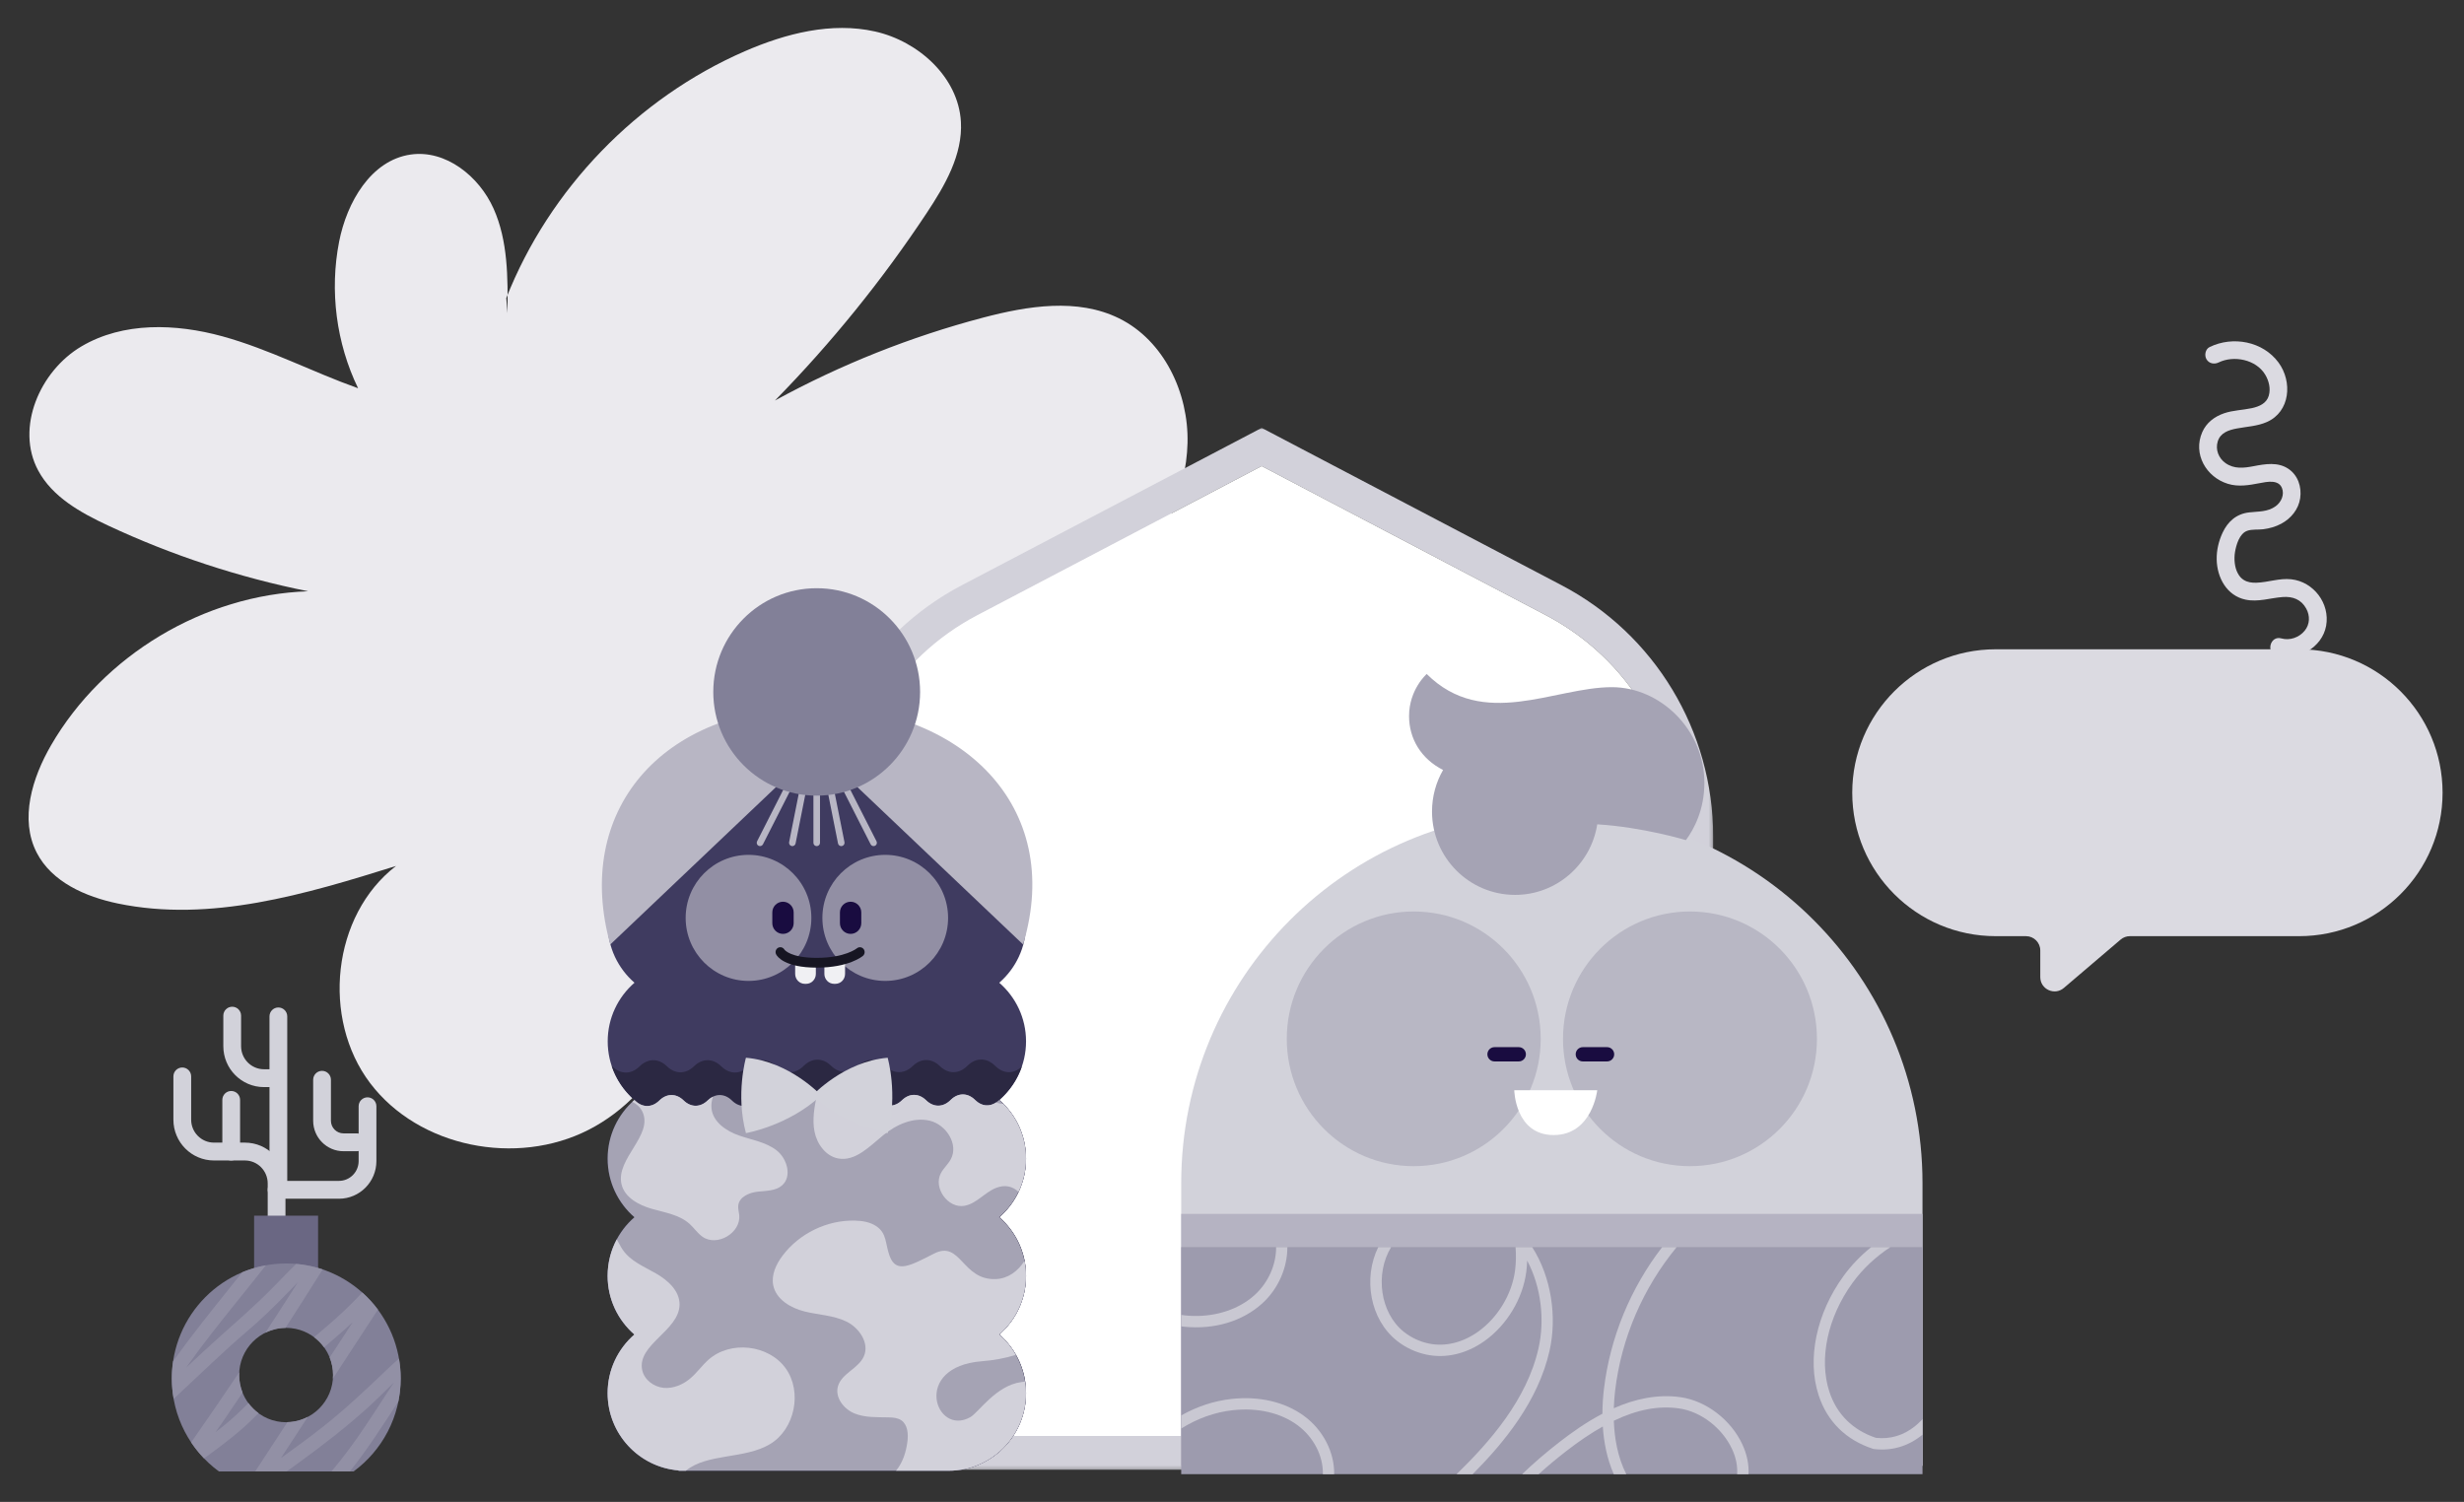 <svg viewBox="70 122.173 690 420.597" fill="none" xmlns="http://www.w3.org/2000/svg" xmlns:xlink="http://www.w3.org/1999/xlink" overflow="visible" width="690px" height="420.597px"><rect x="70" y="122.173" width="690" height="420.597" fill="#333333" stroke="none"/><g id="Master/Spot Illustration/Staying Home"><g id="Background" transform="translate(40 101) scale(1 1)"><g id="Background/Party"><g id="Group 9"><g id="Group 3"><path id="Fill 1" fill-rule="evenodd" clip-rule="evenodd" d="M172.115 108.862C172.226 98.937 172.266 88.652 168.217 79.591C164.168 70.528 154.809 63.033 144.986 64.453C133.874 66.06 127.128 77.813 124.968 88.832C122.265 102.614 124.157 117.257 130.275 129.899C117.498 125.36 105.382 118.961 92.308 115.364C79.235 111.767 64.503 111.278 52.824 118.169C41.146 125.058 34.279 140.972 40.688 152.922C44.677 160.362 52.574 164.747 60.222 168.324C78.088 176.68 96.961 182.883 116.301 186.756C87.107 187.737 58.935 204.612 44.293 229.887C39.007 239.013 35.461 250.54 40.266 259.929C44.483 268.169 53.934 272.309 62.996 274.192C88.949 279.584 115.604 271.59 140.902 263.679C122.953 277.494 119.972 306.431 133.646 324.488C147.319 342.544 174.666 347.876 194.832 337.564C214.998 327.254 226.631 303.176 223.705 280.716C239.64 297.851 262.038 310.356 285.414 309.3C308.789 308.245 331.918 290.87 334.709 267.637C335.435 261.6 334.774 255.243 331.819 249.927C326.277 239.956 314.321 235.814 303.409 232.485C292.713 229.222 282.018 225.96 271.322 222.697C300.479 220.947 328.631 206.325 346.83 183.476C355.57 172.505 362.196 159.258 362.545 145.236C362.893 131.213 355.944 116.514 343.359 110.318C331.719 104.588 317.84 106.819 305.294 110.123C285.018 115.462 265.396 123.277 247.003 133.341C262.8 117.239 277.055 99.625 289.511 80.818C294.624 73.097 299.613 64.515 299.086 55.27C298.376 42.8 287.213 32.716 275.025 29.988C262.836 27.259 250.054 30.536 238.598 35.512C208.433 48.619 183.847 74.056 171.777 104.65" fill="#ebeaee"/></g><g id="Group 8"><path id="Fill 6" fill-rule="evenodd" clip-rule="evenodd" d="M651.303 122.67C655.572 120.602 661.743 121.857 664.3 126.041C665.397 127.837 665.894 130.033 665.331 131.981C664.713 134.115 662.706 135.012 660.602 135.469C658.018 136.031 655.311 136.049 652.795 136.917C650.108 137.843 647.852 139.558 646.695 142.207C644.046 148.273 647.778 154.781 653.872 156.661C656.856 157.581 659.811 157.043 662.799 156.471C664.839 156.079 668.031 155.407 669.015 157.821C669.76 159.649 668.876 161.776 667.242 162.949C664.962 164.587 662.416 164.36 659.779 164.673C656.271 165.088 653.859 167.21 652.389 170.367C651.299 172.71 650.694 175.274 650.743 177.866C650.838 182.918 653.568 188.004 658.843 189.101C662.369 189.834 665.711 188.633 669.202 188.368C672.044 188.151 674.412 189.034 675.823 191.614C676.918 193.614 676.857 196.012 675.382 197.806C673.798 199.733 671.188 200.612 668.852 199.952C665.75 199.075 664.426 203.898 667.523 204.774C673.384 206.43 680.286 202.567 681.393 196.427C682.52 190.175 677.894 184.083 671.627 183.396C668.318 183.032 665.153 184.254 661.876 184.36C660.53 184.404 659.355 184.22 658.32 183.577C657.574 183.114 657.103 182.546 656.626 181.66C655.753 180.041 655.552 177.677 655.87 175.788C656.209 173.776 657.109 170.594 659.282 169.824C660.665 169.335 662.296 169.565 663.737 169.388C665.525 169.167 667.239 168.684 668.834 167.83C671.562 166.372 673.665 163.798 674.125 160.701C674.589 157.573 673.527 154.283 670.827 152.464C667.885 150.482 664.326 151.1 661.068 151.728C658.319 152.257 655.633 152.571 653.211 150.856C651.267 149.479 650.334 147.086 651.041 144.783C651.793 142.333 654.134 141.584 656.426 141.158C659.249 140.634 662.114 140.528 664.78 139.361C671.361 136.478 672.005 128.043 668.056 122.693C663.668 116.749 655.282 115.201 648.779 118.353C647.564 118.941 647.239 120.673 647.882 121.774C648.608 123.014 650.084 123.261 651.303 122.67" fill="#dbdae1"/></g></g></g></g><g id="Window 1" transform="translate(289 236) scale(0.996 1)"><g id="Window 1/Grey Cathedral"><g id="Group 6"><g id="Group 3"><mask id="mask0dabeae7d-d569-4b3e-bf80-990ab6879125" mask-type="alpha" maskUnits="userSpaceOnUse" x="7" y="6" width="255" height="292" fill="#ffffff"><path id="Clip 2" fill-rule="evenodd" clip-rule="evenodd" d="M7.918 6H261.792V297.782H7.918V6Z" fill="#ffffff"/></mask><g mask="url(#mask0dabeae7d-d569-4b3e-bf80-990ab6879125)"><path id="Fill 1" fill-rule="evenodd" clip-rule="evenodd" d="M134.855 6L50.524 50.072C24.335 63.76 7.918 90.863 7.918 120.413V297.782H261.792V120.413C261.792 90.863 245.375 63.76 219.186 50.072L134.855 6ZM134.855 16.693L214.796 58.472C237.938 70.566 252.315 94.301 252.315 120.413V288.306H17.395V120.413C17.395 94.301 31.771 70.566 54.913 58.472L134.855 16.693V16.693Z" fill="#d2d1da"/></g></g><path id="Fill 4" fill-rule="evenodd" clip-rule="evenodd" d="M134.855 16.693L214.796 58.471C237.938 70.566 252.315 94.3 252.315 120.413V288.305H17.395V120.413C17.395 94.3 31.77 70.566 54.913 58.471L134.855 16.693" fill="#ffffff"/></g></g></g><g id="Dialogue Box 2" transform="translate(567 286) scale(1 1)"><g id="Dialogue Box 2/Pink Rectircle"><g id="Group 3"><path id="Fill 1" fill-rule="evenodd" clip-rule="evenodd" d="M187 58.17V58.17C187 80.356 169.016 98.34 146.831 98.34H99.437C98.486 98.34 97.566 98.679 96.842 99.295L80.938 112.847C78.341 115.06 74.344 113.215 74.344 109.803V102.34C74.344 100.131 72.553 98.34 70.344 98.34H61.858C39.673 98.34 21.688 80.356 21.688 58.17C21.688 35.984 39.673 18 61.858 18H146.831C169.016 18 187 35.984 187 58.17" fill="#dbdae1"/></g></g></g><g id="Plant 2" transform="translate(40 399) scale(0.995 1)"><g id="Plant 2/Dry Stem"><g id="Group 20"><path id="Stroke 1 (Stroke)" fill-rule="evenodd" clip-rule="evenodd" d="M81.452 22.115C80.071 22.115 78.952 23.234 78.952 24.615V36.733C78.952 43.041 84.067 48.155 90.375 48.155H99.071C102.619 48.155 105.494 51.031 105.494 54.577V68.879C105.494 70.259 106.613 71.379 107.994 71.379C109.375 71.379 110.494 70.259 110.494 68.879V54.577C110.494 48.269 105.38 43.155 99.071 43.155H90.375C86.828 43.155 83.952 40.279 83.952 36.733V24.615C83.952 23.234 82.833 22.115 81.452 22.115Z" fill="#d2d2da"/><path id="Stroke 3 (Stroke)" fill-rule="evenodd" clip-rule="evenodd" d="M133.584 30.472C132.203 30.472 131.084 31.591 131.084 32.972V48.327C131.084 51.387 128.602 53.869 125.542 53.869H107.993C106.612 53.869 105.493 54.988 105.493 56.369C105.493 57.75 106.612 58.869 107.993 58.869H125.542C131.364 58.869 136.084 54.149 136.084 48.327V32.972C136.084 31.591 134.965 30.472 133.584 30.472Z" fill="#d2d2da"/><path id="Stroke 5 (Stroke)" fill-rule="evenodd" clip-rule="evenodd" d="M108.494 5.309C107.113 5.309 105.994 6.428 105.994 7.809V54.577C105.994 55.958 107.113 57.077 108.494 57.077C109.875 57.077 110.994 55.958 110.994 54.577V7.809C110.994 6.428 109.875 5.309 108.494 5.309Z" fill="#d2d2da"/><path id="Stroke 7 (Stroke)" fill-rule="evenodd" clip-rule="evenodd" d="M120.788 23.056C119.408 23.056 118.288 24.175 118.288 25.556V37.025C118.288 41.742 122.113 45.565 126.828 45.565H130.566C131.947 45.565 133.066 44.446 133.066 43.065C133.066 41.684 131.947 40.565 130.566 40.565H126.828C124.874 40.565 123.288 38.98 123.288 37.025V25.556C123.288 24.175 122.169 23.056 120.788 23.056Z" fill="#d2d2da"/><path id="Stroke 9 (Stroke)" fill-rule="evenodd" clip-rule="evenodd" d="M95.223 28.693C93.842 28.693 92.723 29.812 92.723 31.193V45.655C92.723 47.036 93.842 48.155 95.223 48.155C96.603 48.155 97.723 47.036 97.723 45.655V31.193C97.723 29.812 96.603 28.693 95.223 28.693Z" fill="#d2d2da"/><path id="Stroke 11 (Stroke)" fill-rule="evenodd" clip-rule="evenodd" d="M95.503 5.1C94.122 5.1 93.003 6.219 93.003 7.6V16.153C93.003 22.48 98.132 27.609 104.459 27.609H107.6C108.98 27.609 110.1 26.49 110.1 25.109C110.1 23.729 108.98 22.609 107.6 22.609H104.459C100.893 22.609 98.003 19.718 98.003 16.153V7.6C98.003 6.219 96.883 5.1 95.503 5.1Z" fill="#d2d2da"/><path id="Fill 13" fill-rule="evenodd" clip-rule="evenodd" d="M119.674 79.954H101.668V63.613H119.674V79.954Z" fill="#6a6783"/><path id="Fill 15" fill-rule="evenodd" clip-rule="evenodd" d="M110.671 121.46C117.969 121.46 123.885 115.544 123.885 108.246C123.885 100.948 117.969 95.032 110.671 95.032C103.373 95.032 97.457 100.948 97.457 108.246C97.457 115.544 103.373 121.46 110.671 121.46M110.713 77C128.499 77 142.918 91.419 142.918 109.204C142.918 119.908 137.692 129.387 129.656 135.242H91.77C83.734 129.387 78.508 119.908 78.508 109.204C78.508 91.419 92.927 77 110.713 77" fill="#828098"/><path id="Fill 16" fill-rule="evenodd" clip-rule="evenodd" d="M116.806 119.932C115.38 122.103 113.955 124.274 112.529 126.445C111.423 128.128 110.318 129.812 109.212 131.496C113.18 128.671 117.115 125.801 120.95 122.799C127.346 117.791 133.183 112.292 139.06 106.703C140.158 105.659 141.28 104.634 142.432 103.648C142.745 105.45 142.918 107.3 142.918 109.192C142.918 111.414 142.681 113.579 142.251 115.674C137.891 122.338 133.588 129.043 128.617 135.23H123.431C130.062 127.536 135.382 118.82 141.001 110.332C138.561 112.674 136.185 115.092 133.696 117.335C127.56 122.862 120.997 127.897 114.314 132.739C113.157 133.578 111.989 134.402 110.825 135.23H101.98C105.001 130.629 108.022 126.03 111.043 121.429C113.119 121.371 115.076 120.841 116.806 119.932" fill="#9290a5"/><path id="Fill 17" fill-rule="evenodd" clip-rule="evenodd" d="M97.458 108.234C97.458 109.979 97.804 111.64 98.418 113.166C96.766 115.601 95.122 118.044 93.451 120.467C92.575 121.737 91.679 122.993 90.799 124.259C91.767 123.515 92.726 122.758 93.668 121.983C95.919 120.131 98.029 118.15 100.069 116.096C100.87 117.174 101.829 118.126 102.916 118.917C101.145 120.71 99.315 122.446 97.375 124.081C94.227 126.733 90.918 129.184 87.569 131.576C86.234 130.197 85.025 128.697 83.953 127.098C88.528 120.581 93.053 114.028 97.499 107.422C97.482 107.692 97.458 107.96 97.458 108.234" fill="#9290a5"/><path id="Fill 18" fill-rule="evenodd" clip-rule="evenodd" d="M128.237 102.527C126.77 104.761 125.302 106.996 123.835 109.23C123.86 108.9 123.885 108.57 123.885 108.234C123.885 106.498 123.541 104.844 122.932 103.326C125.098 100.027 127.265 96.729 129.431 93.43C126.807 95.859 124.084 98.172 121.362 100.489C120.573 99.403 119.625 98.445 118.549 97.644C121.4 95.226 124.269 92.832 126.992 90.267C128.752 88.609 130.454 86.891 132.119 85.139C133.738 86.582 135.216 88.18 136.516 89.92C136.352 90.171 136.187 90.421 136.023 90.672C133.427 94.623 130.832 98.575 128.237 102.527" fill="#9290a5"/><path id="Fill 19" fill-rule="evenodd" clip-rule="evenodd" d="M104.838 96.391C107.531 92.292 110.2 88.178 112.842 84.046C113.217 83.461 113.58 82.87 113.953 82.284C113.058 83.195 112.168 84.11 111.28 85.025C107.459 88.961 103.562 92.725 99.369 96.265C93.387 101.317 87.776 106.814 82.017 112.114C81.027 113.024 80.039 113.99 79.023 114.927C78.688 113.066 78.509 111.15 78.509 109.192C78.509 107.574 78.632 105.984 78.862 104.43C80.447 102.187 82.088 99.983 83.754 97.801C88.497 91.591 93.446 85.545 98.339 79.454C100.45 78.576 102.675 77.921 104.984 77.506C104.536 78.071 104.086 78.634 103.64 79.196C101.266 82.191 98.85 85.154 96.45 88.128C91.682 94.04 86.913 99.98 82.526 106.187C84.231 104.605 85.937 103.025 87.644 101.446C94.22 95.361 101.15 89.702 107.404 83.275C109.421 81.202 111.437 79.128 113.506 77.116C116.092 77.338 118.59 77.867 120.965 78.663C117.515 84.145 114.032 89.604 110.494 95.029C108.464 95.056 106.549 95.546 104.838 96.391" fill="#9290a5"/></g></g></g><g id="Master/Worms/Jae" transform="translate(353 219) scale(0.997 1)"><g id="Master/Worms/Jae"><g id="Body/Jae" transform="translate(47.918 130.42) scale(1 1)"><g id="Body/Jae/Yellow"><g id="Group 9"><path id="Fill 1" fill-rule="evenodd" clip-rule="evenodd" d="M0.001 104.107V183.221H208.214V104.107C208.214 46.61 161.604 0 104.108 0C46.611 0 0.001 46.61 0.001 104.107Z" fill="#d2d2da"/><path id="Fill 3" fill-rule="evenodd" clip-rule="evenodd" d="M100.977 63.669C100.977 83.365 85.01 99.332 65.314 99.332C45.619 99.332 29.652 83.365 29.652 63.669C29.652 43.973 45.619 28.006 65.314 28.006C85.01 28.006 100.977 43.973 100.977 63.669" fill="#b8b7c4"/><path id="Fill 5" fill-rule="evenodd" clip-rule="evenodd" d="M178.563 63.669C178.563 83.365 162.596 99.332 142.9 99.332C123.205 99.332 107.238 83.365 107.238 63.669C107.238 43.973 123.205 28.006 142.9 28.006C162.596 28.006 178.563 43.973 178.563 63.669" fill="#b8b7c4"/><path id="Fill 7" fill-rule="evenodd" clip-rule="evenodd" d="M0 183.22H208.214V112.696H0V183.22Z" fill="#b5b3c2"/></g></g></g><g id="Eyes/Jae" transform="translate(124.918 186.42) scale(1 1)"><g id="Eyes/Jae/Upset"><g id="Group 6"><g id="Group 3"><path id="Fill 1" fill-rule="evenodd" clip-rule="evenodd" d="M42.618 14H35.801C34.696 14 33.801 13.105 33.801 12C33.801 10.896 34.696 10 35.801 10H42.618C43.722 10 44.618 10.896 44.618 12C44.618 13.105 43.722 14 42.618 14" fill="#190c40"/></g><path id="Fill 4" fill-rule="evenodd" clip-rule="evenodd" d="M17.819 14H11.001C9.896 14 9.001 13.105 9.001 12C9.001 10.896 9.896 10 11.001 10H17.819C18.923 10 19.819 10.896 19.819 12C19.819 13.105 18.923 14 17.819 14" fill="#190c40"/></g></g></g><g id="Mouth/Jae" transform="translate(132.77 206.476) scale(0.975 1)"><g id="Mouth/Jae/Smiling White"><g id="Group 3"><path id="Fill 1" fill-rule="evenodd" clip-rule="evenodd" d="M8.918 2H32.827C32.827 2 31.393 14.56 20.268 14.56C9.143 14.56 8.918 2 8.918 2" fill="#ffffff"/></g></g></g><g id="Hair/Jae" transform="translate(5.918 0.42) scale(1 1)"><g id="Hair/Jae/Blue Puff"><g id="Group 3"><path id="Fill 1" fill-rule="evenodd" clip-rule="evenodd" d="M106 103.289C106 95.817 110.958 91.5 110.958 91.5C126.832 107.23 146.809 95.19 162.959 95.19C176.503 95.19 188.949 107.008 188.949 121.966C188.949 129.581 186.004 135 183.762 138.022C183.762 138.022 171.717 134.385 158.854 133.601C157.112 144.771 147.448 153.358 135.79 153.358C122.899 153.358 112.448 142.907 112.448 130.016C112.448 125.779 113.578 121.806 115.552 118.38C109.329 115.227 106 109.574 106 103.289" fill="#a5a3b4"/></g></g></g><g id="Clothes/Jae" transform="translate(47.918 251.42) scale(1 1)"><g id="Clothes/Jae/Smooth Mixie"><g id="Group 15"><path id="Fill 1" fill-rule="evenodd" clip-rule="evenodd" d="M0 64.582H208.214V1.001H0V64.582Z" fill="#9d9bae"/><g id="Group 14"><path id="Fill 2" fill-rule="evenodd" clip-rule="evenodd" d="M186 9.136C178.411 19.567 175.736 32.318 179.018 42.412C181.42 49.807 186.709 55.018 194.311 57.482L194.617 57.549C199.58 58.126 204.114 56.802 208.084 53.634C208.129 53.598 208.17 53.557 208.214 53.522V49.175C207.537 49.907 206.834 50.572 206.104 51.154C202.852 53.743 199.168 54.844 195.139 54.414C188.625 52.257 184.094 47.771 182.035 41.432C179.063 32.286 181.564 20.626 188.565 11.002C191.451 7.036 195.082 3.689 199.191 1H193.801C190.861 3.362 188.225 6.078 186 9.136" fill="#c9c8d2"/><path id="Fill 4" fill-rule="evenodd" clip-rule="evenodd" d="M22.791 16.74C27.33 12.609 29.84 6.708 29.818 1H26.659C26.689 5.828 24.541 10.857 20.654 14.393C20.042 14.951 19.388 15.472 18.697 15.956C13.981 19.264 7.584 20.808 1.085 20.126C0.722 20.088 0.361 20.031 0 19.979V23.181C0.252 23.213 0.502 23.256 0.754 23.282C9.214 24.17 17.241 21.785 22.791 16.74" fill="#c9c8d2"/><g id="Group 8"><path id="Fill 6" fill-rule="evenodd" clip-rule="evenodd" d="M34.438 48.229C29.102 44.354 21.916 42.678 14.206 43.509C9.178 44.05 4.362 45.68 -0 48.134V51.813C4.389 49.059 9.342 47.224 14.544 46.664C21.473 45.917 27.875 47.385 32.572 50.797C37.19 54.149 39.919 59.483 39.791 64.582H42.962C43.077 58.483 39.861 52.168 34.438 48.229" fill="#c9c8d2"/></g><path id="Fill 9" fill-rule="evenodd" clip-rule="evenodd" d="M157.578 56.17C154.377 49.346 147.451 44.069 140.345 43.038C133.682 42.072 127.273 43.583 121.508 46.12C121.566 44.279 121.713 42.594 121.883 41.156C123.639 26.395 129.763 12.386 139.166 1H135.09C126.221 12.472 120.457 26.28 118.732 40.781C118.502 42.718 118.316 45.072 118.31 47.66C113.726 50.053 109.635 52.969 106.269 55.569C102.414 58.547 98.926 61.548 95.765 64.582H100.41C102.82 62.403 105.418 60.237 108.209 58.081C111.789 55.316 115.18 53.038 118.42 51.23C118.698 55.533 119.563 60.212 121.502 64.582H125.01C122.57 59.791 121.682 54.408 121.513 49.623C128.139 46.453 134.151 45.347 139.89 46.179C145.983 47.062 151.937 51.62 154.705 57.519C155.833 59.922 156.299 62.316 156.152 64.582H159.348C159.492 61.858 158.91 59.008 157.578 56.17" fill="#c9c8d2"/><g id="Group 13"><path id="Fill 11" fill-rule="evenodd" clip-rule="evenodd" d="M98.58 1H93.91C94.083 3.215 94.047 5.39 93.775 7.515C92.927 14.135 88.961 20.705 83.425 24.659C79.047 27.76 74.164 28.948 69.572 28.004C67.014 27.479 64.578 26.342 62.531 24.718C55.876 19.437 54.368 8.514 58.968 1H55.351C51.019 9.764 53.051 21.245 60.559 27.203C62.993 29.135 65.89 30.488 68.934 31.113C74.336 32.223 80.062 30.894 85.086 27.371C85.146 27.328 85.209 27.285 85.269 27.241C91.5 22.79 95.966 15.386 96.922 7.919C97.056 6.881 97.141 5.835 97.177 4.78C101.124 12.154 102.147 21.407 100.371 29.288C97.09 43.847 86.45 55.752 77.35 64.582H81.865C90.707 55.703 100.282 44.116 103.467 29.985C105.583 20.596 104 9.415 98.58 1" fill="#c9c8d2"/></g></g></g></g></g></g></g><g id="Master/Worms/Poh" transform="translate(147 219) scale(0.997 1)"><g id="Master/Worms/Poh"><g id="Body/Poh" transform="translate(92.457 113.4) scale(1 1)"><g id="Body/Poh/Charcoal"><g id="Group 11"><g id="Group 3"><path id="Fill 1" fill-rule="evenodd" clip-rule="evenodd" d="M118.501 81.397C118.501 74.833 115.578 68.962 110.977 64.978C115.578 60.994 118.501 55.123 118.501 48.559C118.501 36.559 108.772 26.831 96.772 26.831C96.558 26.831 96.35 26.856 96.137 26.863C96.537 25.214 96.772 23.501 96.772 21.729C96.772 9.728 87.045 0 75.044 0C69.078 0 63.677 2.408 59.751 6.3C55.824 2.408 50.423 0 44.457 0C32.456 0 22.729 9.728 22.729 21.729C22.729 23.501 22.964 25.214 23.364 26.863C23.15 26.856 22.942 26.831 22.729 26.831C10.728 26.831 1 36.559 1 48.559C1 55.123 3.923 60.994 8.524 64.978C3.923 68.962 1 74.833 1 81.397C1 87.961 3.923 93.832 8.524 97.816C3.923 101.8 1 107.671 1 114.235C1 120.799 3.923 126.669 8.524 130.653C3.923 134.638 1 140.508 1 147.072C1 153.637 3.923 159.507 8.524 163.492C3.923 167.476 1 173.346 1 179.91C1 191.305 9.776 200.634 20.936 201.548L20.933 201.639H96.772C108.772 201.639 118.501 191.91 118.501 179.91C118.501 173.346 115.578 167.476 110.977 163.492C115.578 159.507 118.501 153.637 118.501 147.072C118.501 140.508 115.578 134.638 110.977 130.653C115.578 126.669 118.501 120.799 118.501 114.235C118.501 107.671 115.578 101.8 110.977 97.816C115.578 93.832 118.501 87.961 118.501 81.397" fill="#3f3b60"/></g><path id="Fill 4" fill-rule="evenodd" clip-rule="evenodd" d="M58.201 46.82C58.201 56.569 50.298 64.472 40.549 64.472C30.8 64.472 22.896 56.569 22.896 46.82C22.896 37.07 30.8 29.168 40.549 29.168C50.298 29.168 58.201 37.07 58.201 46.82" fill="#928fa4"/><path id="Fill 6" fill-rule="evenodd" clip-rule="evenodd" d="M96.605 46.82C96.605 56.569 88.702 64.472 78.953 64.472C69.204 64.472 61.3 56.569 61.3 46.82C61.3 37.07 69.204 29.168 78.953 29.168C88.702 29.168 96.605 37.07 96.605 46.82" fill="#928fa4"/><g id="Group 10"><path id="Fill 8" fill-rule="evenodd" clip-rule="evenodd" d="M2.118 88.282L2.337 88.479C4.639 90.679 7.574 90.679 9.876 88.479L10.037 88.325C12.354 86.11 15.312 86.126 17.62 88.367C19.942 90.623 22.924 90.623 25.246 88.367H25.247C27.554 86.126 30.512 86.11 32.829 88.324L32.98 88.469C35.282 90.668 38.217 90.668 40.519 88.469L40.701 88.295C43.003 86.095 45.937 86.095 48.24 88.295L48.359 88.409C50.661 90.609 53.596 90.609 55.898 88.409L56.141 88.176C58.444 85.976 61.379 85.976 63.681 88.176L63.8 88.29C66.102 90.49 69.037 90.49 71.339 88.29L71.396 88.236C73.698 86.036 76.633 86.036 78.935 88.236L79.072 88.366C81.374 90.566 84.309 90.566 86.611 88.366L86.706 88.276C89.008 86.076 91.943 86.076 94.245 88.276L94.351 88.377C96.653 90.577 99.589 90.577 101.89 88.377L102.147 88.132C104.449 85.932 107.385 85.932 109.686 88.132L109.896 88.332C112.198 90.532 115.031 90.626 117.334 88.427C116.072 92.099 113.852 95.326 110.976 97.816C115.578 101.8 118.501 107.671 118.501 114.235C118.501 120.8 115.578 126.67 110.976 130.654C115.578 134.638 118.501 140.509 118.501 147.073C118.501 153.637 115.578 159.507 110.976 163.492C115.578 167.476 118.501 173.346 118.501 179.91C118.501 191.91 108.772 201.639 96.772 201.639H20.932L20.935 201.549C9.776 200.635 1 191.305 1 179.91C1 173.346 3.923 167.476 8.524 163.492C3.923 159.507 1 153.637 1 147.073C1 140.509 3.923 134.638 8.524 130.654C3.923 126.67 1 120.8 1 114.235C1 107.671 3.923 101.8 8.524 97.816C5.611 95.293 3.37 92.014 2.118 88.282" fill="#2b2842"/></g></g></g></g><g id="Eyes/Poh" transform="translate(131.918 153.017) scale(1 1)"><g id="Eyes/Poh/Open"><g id="Eyes"><path id="Fill 12" fill-rule="evenodd" clip-rule="evenodd" d="M10.771 11.683V11.683C9.115 11.683 7.771 10.34 7.771 8.683V5.678C7.771 4.021 9.115 2.678 10.771 2.678C12.428 2.678 13.771 4.021 13.771 5.678V8.683C13.771 10.34 12.428 11.683 10.771 11.683" fill="#190c40"/><path id="Fill 14" fill-rule="evenodd" clip-rule="evenodd" d="M29.765 11.683V11.683C28.109 11.683 26.766 10.34 26.766 8.683V5.678C26.766 4.021 28.109 2.678 29.765 2.678C31.422 2.678 32.765 4.021 32.765 5.678V8.683C32.765 10.34 31.422 11.683 29.765 11.683" fill="#190c40"/></g></g></g><g id="Mouth/Poh" transform="translate(131.904 166.433) scale(0.976 1)"><g id="Mouth/Poh/Teeth Out"><g id="Group 10"><g id="Group 3"><path id="Fill 1" fill-rule="evenodd" clip-rule="evenodd" d="M17.724 12.255H17.338C15.801 12.255 14.555 11.008 14.555 9.471V5.958H20.507V9.471C20.507 11.008 19.261 12.255 17.724 12.255" fill="#f0f0f3"/></g><g id="Group 6"><path id="Fill 4" fill-rule="evenodd" clip-rule="evenodd" d="M26.132 12.255H25.747C24.209 12.255 22.963 11.008 22.963 9.471V5.958H28.916V9.471C28.916 11.008 27.67 12.255 26.132 12.255" fill="#f0f0f3"/></g><g id="Group 9"><path id="Fill 7" fill-rule="evenodd" clip-rule="evenodd" d="M20.771 7.716C11.557 7.716 9.419 4.636 9.084 4.019C8.724 3.355 8.97 2.525 9.634 2.165C10.278 1.816 11.085 2.038 11.459 2.664C11.554 2.791 13.303 4.981 20.771 4.981C28.918 4.981 32.285 2.339 32.318 2.312C32.904 1.839 33.761 1.924 34.238 2.502C34.714 3.08 34.641 3.931 34.067 4.414C33.907 4.549 30.03 7.716 20.771 7.716" fill="#161522"/></g></g></g></g><g id="Hair/Poh" transform="translate(80.918 60.5) scale(1 1)"><g id="Hair/Poh/Head Wrap"><g id="Group 7"><g id="Group 3"><path id="Fill 1" fill-rule="evenodd" clip-rule="evenodd" d="M78.091 58.752L129.216 107.171C140.987 67.954 111.141 40.65 71.24 40.65C27.002 40.65 2.975 70.225 13.264 107.171L64.506 58.638L54.496 78.276C54.264 78.731 54.445 79.29 54.9 79.522C55.356 79.752 55.912 79.573 56.144 79.118L68.028 55.801L63.494 78.516C63.395 79.017 63.719 79.504 64.22 79.605C64.722 79.704 65.208 79.379 65.309 78.877L70.319 53.775V78.698C70.319 79.209 70.733 79.623 71.244 79.623C71.754 79.623 72.169 79.209 72.169 78.698V53.553L77.23 78.879C77.33 79.379 77.818 79.704 78.319 79.605C78.82 79.504 79.144 79.016 79.044 78.516L74.501 55.782L86.394 79.118C86.626 79.573 87.184 79.752 87.638 79.522C88.094 79.29 88.275 78.731 88.043 78.276L78.091 58.752Z" fill="#b8b6c4"/></g><g id="Group 6"><path id="Fill 4" fill-rule="evenodd" clip-rule="evenodd" d="M100.284 36.445C100.284 52.486 87.281 65.49 71.24 65.49C55.198 65.49 42.195 52.486 42.195 36.445C42.195 20.404 55.198 7.4 71.24 7.4C87.281 7.4 100.284 20.404 100.284 36.445" fill="#828098"/></g></g></g></g><g id="Clothes/Poh" transform="translate(92.918 199) scale(1 1)"><g id="Clothes/Poh/Water Waves"><g id="Clothes"><g id="Group 33"><path id="Fill 31" fill-rule="evenodd" clip-rule="evenodd" d="M8.042 12.217L8.273 12.433C10.319 14.388 12.927 14.388 14.972 12.433L15.115 12.297C17.174 10.328 19.803 10.343 21.853 12.334C23.916 14.338 26.564 14.338 28.628 12.334C30.678 10.343 33.306 10.328 35.365 12.296L35.499 12.424C37.544 14.379 40.151 14.379 42.197 12.424L42.358 12.27C44.403 10.316 47.011 10.316 49.056 12.27L49.162 12.371C51.207 14.325 53.814 14.325 55.86 12.371L56.077 12.164C58.122 10.21 60.73 10.21 62.774 12.164L62.881 12.265C64.926 14.22 67.533 14.22 69.578 12.265L69.629 12.217C71.675 10.263 74.282 10.263 76.327 12.217L76.449 12.333C78.494 14.288 81.102 14.288 83.146 12.333L83.231 12.253C85.276 10.298 87.884 10.298 89.929 12.253L90.023 12.343C92.068 14.297 94.677 14.297 96.722 12.343L96.95 12.125C98.995 10.17 101.603 10.17 103.647 12.125L103.834 12.302C105.879 14.257 108.449 14.172 110.494 12.217C115.096 16.201 118.019 22.072 118.019 28.636C118.019 35.2 115.096 41.071 110.494 45.054C115.096 49.039 118.019 54.909 118.019 61.473C118.019 68.038 115.096 73.908 110.494 77.893C115.096 81.877 118.019 87.747 118.019 94.311C118.019 106.311 108.291 116.04 96.291 116.04H20.451L20.453 115.949C9.294 115.035 0.518 105.706 0.518 94.311C0.518 87.747 3.441 81.877 8.042 77.893C3.441 73.908 0.518 68.038 0.518 61.473C0.518 54.909 3.441 49.039 8.042 45.054C3.441 41.071 0.518 35.2 0.518 28.636C0.518 22.072 3.441 16.201 8.042 12.217" fill="#a5a3b4"/></g><path id="Fill 34" fill-rule="evenodd" clip-rule="evenodd" d="M109.564 62.372C100.044 62.76 99.756 51.401 92.214 55.227C85.468 58.649 81.557 60.861 79.723 55.898C78.431 52.401 79.019 49.535 75.892 47.503C74.165 46.38 72.041 46.044 69.98 45.993C62.155 45.8 54.334 49.585 49.629 55.842C47.839 58.224 46.444 61.196 47.035 64.118C47.835 68.069 51.926 70.468 55.839 71.44C59.752 72.413 63.935 72.501 67.567 74.253C71.199 76.006 74.125 80.323 72.486 84.007C70.963 87.429 66.263 88.772 65.216 92.369C64.305 95.498 66.826 98.76 69.843 99.992C72.861 101.224 76.238 101.017 79.496 101.101C80.713 101.132 81.998 101.229 83.003 101.916C84.815 103.156 84.998 105.747 84.717 107.924C84.342 110.846 83.39 113.802 81.521 116.04H96.291C108.292 116.04 118.019 106.311 118.019 94.311C118.019 93.213 117.931 92.136 117.773 91.082C117.439 91.121 117.109 91.157 116.765 91.202C109.573 92.143 104.732 99.724 102.367 101.049C92.593 106.522 85.815 86.905 105.678 85.373C108.892 85.125 112.111 84.555 115.175 83.595C113.945 81.438 112.361 79.508 110.495 77.893C115.096 73.908 118.019 68.038 118.019 61.474C118.019 60.034 117.871 58.631 117.603 57.271C115.782 60.155 112.999 62.232 109.564 62.372" fill="#d2d1da"/><path id="Fill 36" fill-rule="evenodd" clip-rule="evenodd" d="M59.257 10.716C59.215 10.718 59.173 10.726 59.131 10.729C59.139 10.8 59.142 10.869 59.157 10.942L59.257 10.716Z" fill="#d2d1da"/><path id="Fill 38" fill-rule="evenodd" clip-rule="evenodd" d="M103.834 12.303L103.647 12.125C101.603 10.171 98.995 10.171 96.95 12.125L96.722 12.343C94.677 14.298 92.069 14.298 90.023 12.343L89.929 12.253C87.884 10.299 85.276 10.299 83.231 12.253L83.147 12.334C81.102 14.288 78.494 14.288 76.448 12.334L76.327 12.218C74.282 10.263 71.675 10.263 69.629 12.218L69.579 12.266C67.533 14.22 64.926 14.22 62.881 12.266L62.774 12.165C61.717 11.154 60.509 10.677 59.305 10.712C58.613 14.136 57.944 17.665 58.63 21.088C59.327 24.572 61.795 27.954 65.29 28.595C70.157 29.488 74.16 25.126 78.009 22.016C81.669 19.059 86.456 16.921 91.029 18.028C95.603 19.135 99.133 24.588 96.939 28.75C96.179 30.194 94.876 31.295 94.11 32.736C91.925 36.854 96.13 42.651 100.724 41.851C104.083 41.266 106.399 38.124 109.567 36.86C112.167 35.822 114.286 36.415 115.924 37.929C117.265 35.113 118.019 31.965 118.019 28.636C118.019 22.634 115.569 17.215 111.632 13.284C110.966 13.305 110.292 13.155 109.646 12.896C107.77 14.153 105.605 13.995 103.834 12.303" fill="#d2d1da"/><path id="Fill 40" fill-rule="evenodd" clip-rule="evenodd" d="M50.484 87.306C45.691 80.72 35.019 79.534 28.896 84.907C27.09 86.491 25.693 88.499 23.877 90.071C21.777 91.887 19.021 93.091 16.258 92.827C13.495 92.563 10.83 90.602 10.237 87.89C8.668 80.713 20.652 76.85 20.722 69.503C20.758 65.663 17.414 62.676 14.075 60.778C10.737 58.88 6.942 57.35 4.772 54.182C4.134 53.252 3.654 52.217 3.084 51.246C1.449 54.293 0.518 57.773 0.518 61.474C0.518 68.038 3.441 73.909 8.043 77.893C3.441 81.877 0.518 87.747 0.518 94.311C0.518 105.707 9.295 115.036 20.455 115.95L20.452 116.04H22.483C28.493 111.107 38.995 112.846 46.131 108.587C53.127 104.412 55.278 93.892 50.484 87.306" fill="#d2d1da"/><path id="Fill 42" fill-rule="evenodd" clip-rule="evenodd" d="M10.262 15.443C13.481 22.047 2.747 28.63 4.414 35.786C5.285 39.526 9.241 41.639 12.933 42.695C16.624 43.752 20.673 44.342 23.531 46.908C24.802 48.051 25.764 49.533 27.163 50.515C31.274 53.398 38.018 49.419 37.483 44.428C37.385 43.523 37.101 42.624 37.212 41.721C37.507 39.34 40.274 38.159 42.658 37.893C45.041 37.627 47.695 37.714 49.505 36.141C52.366 33.655 50.971 28.647 47.976 26.325C44.981 24.002 41.044 23.413 37.462 22.174C33.881 20.935 30.175 18.455 29.705 14.694C29.56 13.529 29.741 12.401 30.099 11.299C29.589 11.547 29.093 11.883 28.628 12.334C26.565 14.339 23.916 14.339 21.853 12.334C19.803 10.343 17.175 10.329 15.116 12.297L14.972 12.434C12.927 14.388 10.32 14.388 8.275 12.434L8.042 12.217C7.845 12.389 7.655 12.568 7.463 12.746C8.66 13.332 9.677 14.242 10.262 15.443" fill="#d2d1da"/><path id="Fill 44" fill-rule="evenodd" clip-rule="evenodd" d="M60.478 10.927C60.478 10.927 51.653 1.424 39.367 0.386C39.367 0.386 36.425 10.595 39.367 21.497C39.367 21.497 51.48 19.391 60.478 10.927" fill="#d2d2da"/><path id="Fill 46" fill-rule="evenodd" clip-rule="evenodd" d="M58.059 10.927C58.059 10.927 66.884 1.424 79.171 0.386C79.171 0.386 82.113 10.595 79.171 21.497C79.171 21.497 67.058 19.391 58.059 10.927" fill="#d2d2da"/></g></g></g></g></g></g></svg>